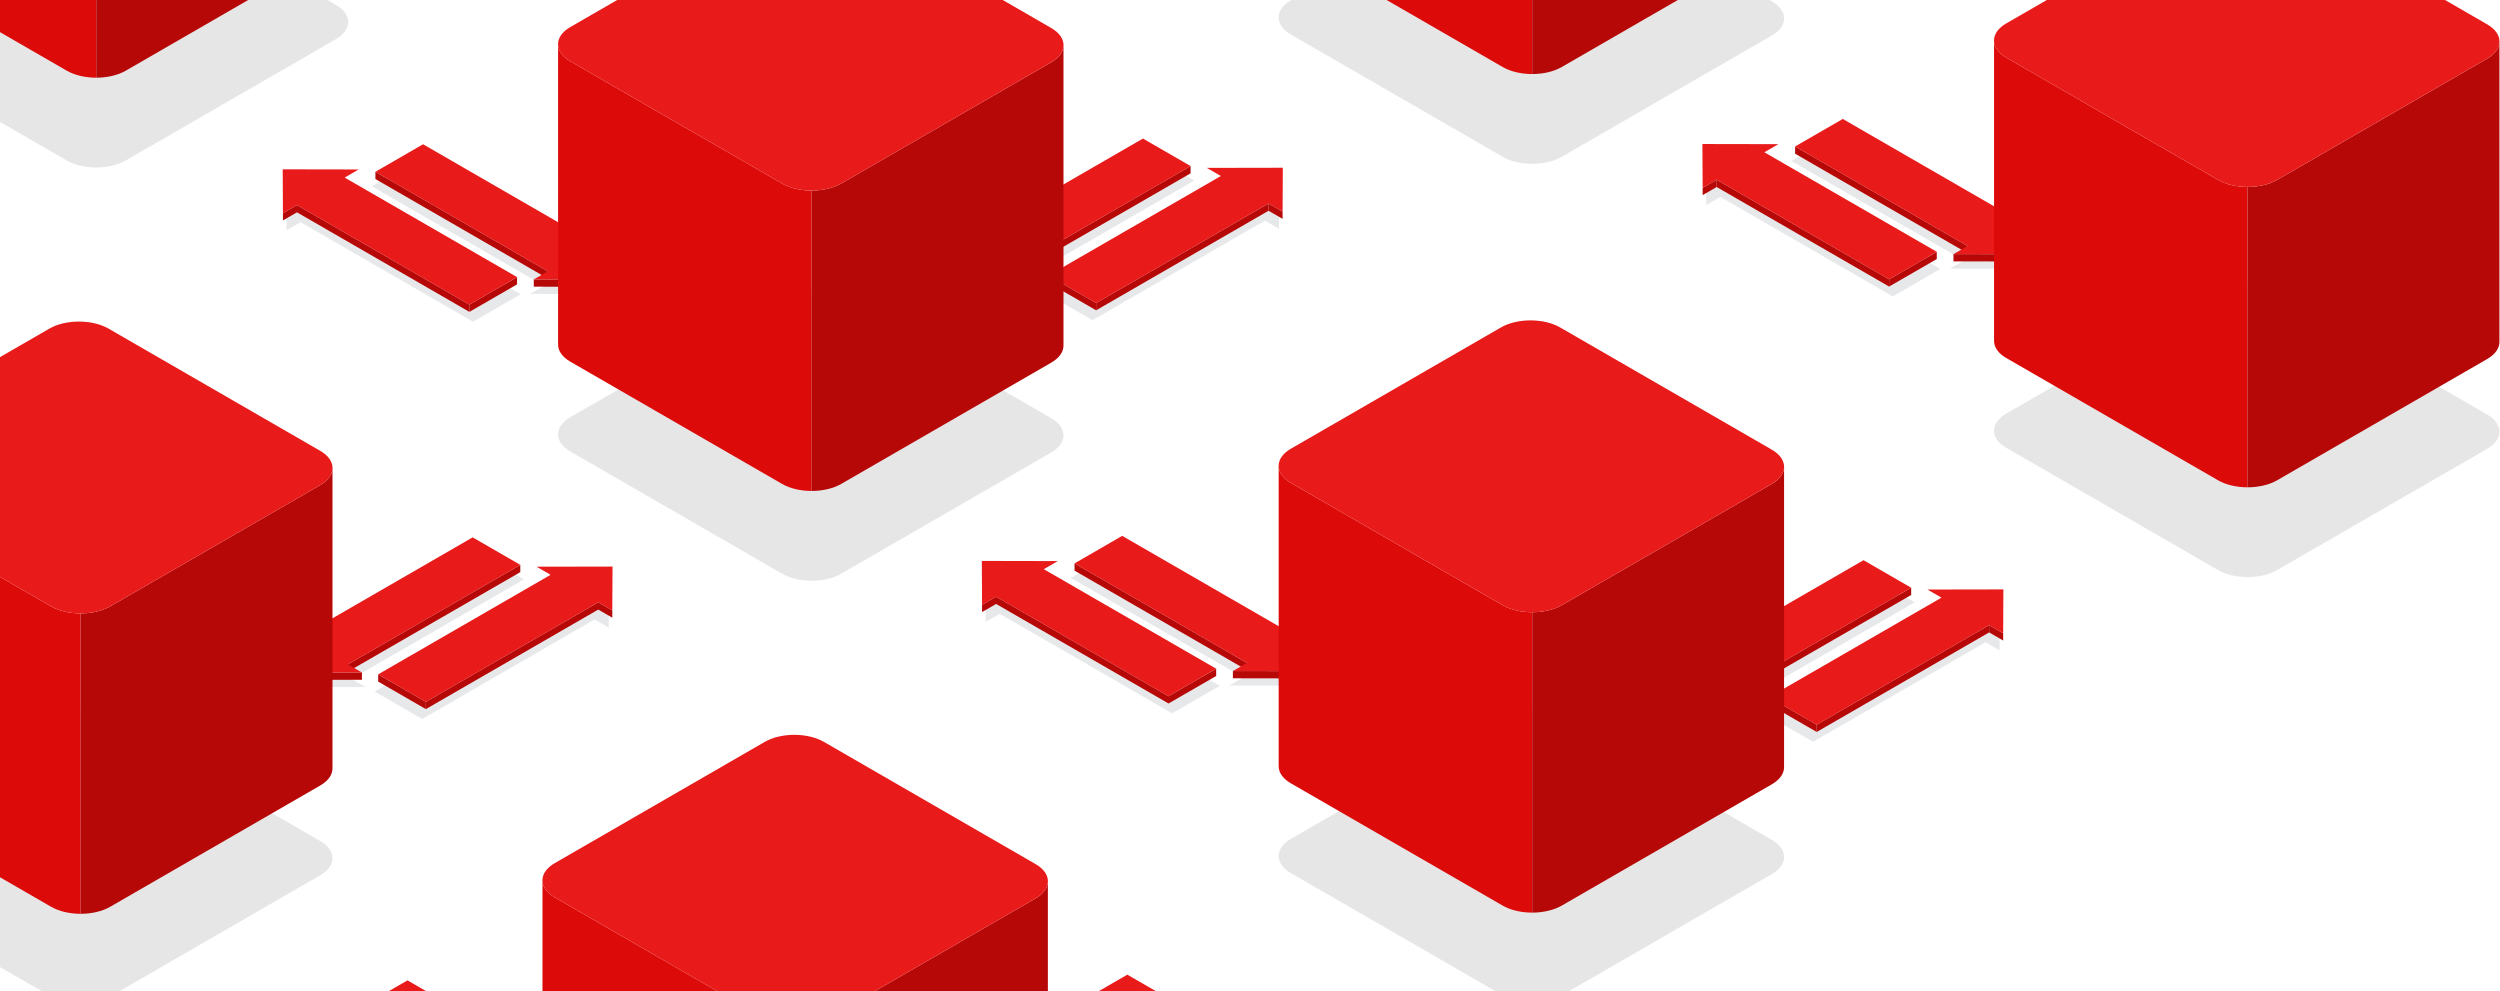 <svg xmlns="http://www.w3.org/2000/svg" width="860" height="341" viewBox="0 0 860 341">
    <g fill="none" fill-rule="evenodd">
        <path fill="#111D28" d="M449.012 235.871l-.081-15.093-4.833 2.79-59.31-34.242-16.395 9.466 59.31 34.242-4.833 2.79z" opacity=".1"/>
        <path fill="#B70808" d="M369.64 193.805l59.31 34.242v2.493l-59.31-34.242zM424.117 230.837l26.142.047v2.494l-26.142-.048z"/>
        <path fill="#E81A1A" d="M450.259 230.885l-.082-15.093-4.833 2.79-59.31-34.243-16.394 9.466 59.31 34.242-4.833 2.79z"/>
        <path fill="#111D28" d="M338.994 198.844l.082 15.092 4.833-2.79 59.31 34.243 16.394-9.466-59.31-34.242 4.833-2.79z" opacity=".1"/>
        <path fill="#B70808" d="M401.972 242l-59.31-34.243v-2.493l59.31 34.242zM342.662 207.757l-4.832 2.79v-2.493l4.832-2.79zM418.367 232.534l-16.395 9.465v-2.493l16.395-9.466z"/>
        <path fill="#E81A1A" d="M337.748 192.96l.082 15.094 4.832-2.79 59.31 34.242 16.395-9.466-59.31-34.242 4.832-2.79z"/>
        <path fill="#111D28" d="M208.513 101.159l-.082-15.093-4.833 2.79-59.31-34.243-16.394 9.466 59.31 34.242-4.833 2.79z" opacity=".1"/>
        <path fill="#B70808" d="M129.14 59.092l59.31 34.243v2.493l-59.31-34.243zM183.618 96.125l26.142.047v2.493l-26.142-.047z"/>
        <path fill="#E81A1A" d="M209.76 96.172l-.082-15.093-4.833 2.79-59.31-34.242-16.394 9.465 59.31 34.243-4.833 2.79z"/>
        <path fill="#111D28" d="M98.495 64.13l.082 15.094 4.833-2.79 59.309 34.242 16.395-9.466-59.31-34.242 4.833-2.79z" opacity=".1"/>
        <path fill="#B70808" d="M161.472 107.287l-59.31-34.242V70.55l59.31 34.242z"/>
        <path fill="#B70808" d="M102.163 73.044l-4.833 2.79v-2.493l4.833-2.79zM177.867 97.821l-16.395 9.466v-2.494l16.395-9.465z"/>
        <path fill="#E81A1A" d="M97.248 58.248l.082 15.093 4.833-2.79 59.31 34.242 16.394-9.465-59.31-34.243 4.833-2.79z"/>
        <path fill="#111D28" d="M99.61 236.386l.083-15.093 4.832 2.79 59.31-34.243 16.395 9.466-59.31 34.243 4.832 2.79z" opacity=".1"/>
        <path fill="#B70808" d="M178.983 194.32l-59.31 34.242v2.493l59.31-34.242zM124.506 231.352l-26.142.047v2.493l26.142-.047z"/>
        <path fill="#E81A1A" d="M98.364 231.4l.082-15.093 4.833 2.79 59.31-34.243 16.394 9.466-59.31 34.242 4.833 2.79z"/>
        <path fill="#111D28" d="M209.463 200.78l-.082 15.093-4.832-2.79-59.31 34.243-16.395-9.466 59.31-34.243-4.832-2.79z" opacity=".1"/>
        <path fill="#B70808" d="M146.486 243.936l59.31-34.242V207.2l-59.31 34.243zM205.796 209.694l4.832 2.79v-2.494l-4.832-2.79z"/>
        <path fill="#B70808" d="M130.091 234.47l16.395 9.466v-2.493l-16.395-9.466z"/>
        <path fill="#E81A1A" d="M210.71 194.897l-.082 15.093-4.832-2.79-59.31 34.243-16.395-9.466 59.31-34.242-4.833-2.79z"/>
        <path fill="#111D28" d="M330.193 99.194l.081-15.093 4.833 2.79 59.31-34.243 16.395 9.466-59.31 34.243 4.832 2.79z" opacity=".1"/>
        <path fill="#B70808" d="M409.565 57.127l-59.31 34.243v2.493l59.31-34.242zM355.088 94.16l-26.142.047V96.7l26.142-.047z"/>
        <path fill="#E81A1A" d="M328.946 94.207l.082-15.092 4.833 2.79 59.31-34.243 16.394 9.466-59.31 34.242 4.833 2.79z"/>
        <path fill="#111D28" d="M440.045 63.588l-.082 15.093-4.832-2.79-59.31 34.243-16.395-9.466 59.31-34.243-4.833-2.79z" opacity=".1"/>
        <path fill="#B70808" d="M377.068 106.744l59.31-34.242v-2.494l-59.31 34.243z"/>
        <path fill="#B70808" d="M436.377 72.502l4.833 2.79v-2.494l-4.833-2.79zM360.673 97.278l16.395 9.466v-2.493l-16.395-9.466z"/>
        <path fill="#E81A1A" d="M441.292 57.705l-.082 15.093-4.833-2.79-59.31 34.243-16.394-9.466 59.31-34.242-4.833-2.79z"/>
        <path fill="#111D28" d="M696.891 92.45l-.081-15.093-4.833 2.79-59.31-34.242-16.395 9.466 59.31 34.242-4.832 2.79z" opacity=".1"/>
        <path fill="#B70808" d="M617.52 50.384l59.309 34.242v2.493l-59.31-34.242zM671.996 87.416l26.142.047v2.494l-26.142-.047z"/>
        <path fill="#E81A1A" d="M698.138 87.463l-.082-15.092-4.833 2.79-59.31-34.243-16.394 9.466 59.31 34.242-4.833 2.79z"/>
        <path fill="#111D28" d="M586.874 55.422l.081 15.093 4.833-2.79 59.31 34.243 16.395-9.466-59.31-34.242 4.832-2.79z" opacity=".1"/>
        <path fill="#B70808" d="M649.851 98.578l-59.31-34.242v-2.493l59.31 34.242z"/>
        <path fill="#B70808" d="M590.541 64.336l-4.832 2.79v-2.493l4.832-2.79zM666.246 89.113l-16.395 9.465v-2.493l16.395-9.465z"/>
        <path fill="#E81A1A" d="M585.627 49.54l.081 15.092 4.834-2.79 59.31 34.243 16.394-9.466-59.31-34.242 4.833-2.79zM204.388 383.793l-.082-15.093-4.833 2.79-59.31-34.242-16.394 9.466 59.31 34.242-4.833 2.79z"/>
        <path fill="#111D28" d="M324.82 386.815l.082-15.093 4.833 2.79 59.31-34.242 16.395 9.466-59.31 34.242 4.832 2.79z"/>
        <path fill="#E81A1A" d="M323.574 381.829l.082-15.093 4.833 2.79 59.31-34.243 16.394 9.466-59.31 34.242 4.833 2.79z"/>
        <path fill="#DD0A0A" d="M273.828 353.177c-3.686 0-7.371-.807-10.167-2.422l-72.868-42.071c-2.727-1.573-4.114-3.636-4.182-5.71v103.337c.068 2.074 1.455 4.137 4.182 5.71l72.868 42.071c2.796 1.614 6.481 2.421 10.167 2.422V353.177z"/>
        <path fill="#B70808" d="M273.828 353.177c3.687 0 7.374-.807 10.172-2.422l72.287-41.735c2.873-1.659 4.259-3.86 4.18-6.046v103.337c.079 2.186-1.307 4.387-4.18 6.046L284 454.092c-2.798 1.615-6.485 2.422-10.172 2.422V353.177z"/>
        <path fill="#E81A1A" d="M356.287 297.277c5.593 3.23 5.593 8.514 0 11.743L284 350.755c-5.594 3.23-14.746 3.23-20.34 0l-72.868-42.071c-5.593-3.23-5.593-8.513 0-11.743l72.287-41.735c5.593-3.229 14.746-3.229 20.34 0l72.868 42.071z"/>
        <path fill="#111D28" d="M578.072 244.245l.081-15.093 4.833 2.79 59.31-34.243 16.395 9.466-59.31 34.242 4.833 2.79z" opacity=".1"/>
        <path fill="#B70808" d="M657.444 202.178l-59.31 34.243v2.493l59.31-34.242zM602.967 239.21l-26.142.048v2.493l26.142-.047z"/>
        <path fill="#E81A1A" d="M576.825 239.258l.082-15.093 4.832 2.79 59.31-34.243 16.395 9.466-59.31 34.243 4.833 2.79z"/>
        <path fill="#111D28" d="M687.924 208.639l-.082 15.093-4.832-2.79-59.31 34.243-16.395-9.466 59.31-34.243-4.832-2.79z" opacity=".1"/>
        <path fill="#B70808" d="M624.947 251.795l59.31-34.243v-2.493l-59.31 34.243z"/>
        <path fill="#B70808" d="M684.256 217.552l4.833 2.79v-2.493l-4.833-2.79zM608.552 242.33l16.395 9.465V249.3l-16.395-9.465z"/>
        <path fill="#E81A1A" d="M689.171 202.756l-.082 15.093-4.833-2.79-59.31 34.243-16.394-9.466 59.31-34.243-4.833-2.79z"/>
        <path fill="#000" d="M609.538 288.928c5.593 3.228 5.593 8.513 0 11.742l-72.287 41.735c-5.593 3.23-14.746 3.23-20.339 0l-72.869-42.07c-5.593-3.23-5.593-8.514 0-11.743l72.287-41.735c5.594-3.23 14.746-3.23 20.339 0l72.869 42.07z" opacity=".1"/>
        <path fill="#DD0A0A" d="M527.079 210.607c-3.686 0-7.371-.808-10.167-2.422l-72.869-42.072c-2.725-1.573-4.112-3.636-4.181-5.71V263.74c.069 2.074 1.456 4.137 4.181 5.71l72.869 42.071c2.796 1.614 6.481 2.422 10.167 2.422V210.607z"/>
        <path fill="#B70808" d="M527.079 210.607c3.687 0 7.375-.808 10.172-2.422l72.287-41.735c2.873-1.66 4.259-3.86 4.18-6.046V263.74c.079 2.187-1.307 4.387-4.18 6.046l-72.287 41.735c-2.797 1.615-6.485 2.423-10.172 2.422V210.607z"/>
        <path fill="#E81A1A" d="M609.538 154.706c5.593 3.23 5.593 8.514 0 11.744l-72.287 41.734c-5.593 3.23-14.746 3.23-20.339 0l-72.869-42.07c-5.593-3.23-5.593-8.514 0-11.743l72.287-41.735c5.594-3.23 14.746-3.23 20.339 0l72.869 42.07z"/>
        <path fill="#000" d="M110.197 289.333c5.593 3.23 5.593 8.514 0 11.743L37.91 342.811c-5.593 3.23-14.746 3.23-20.34 0l-72.868-42.07c-5.593-3.23-5.593-8.514 0-11.743l72.287-41.735c5.593-3.23 14.746-3.23 20.34 0l72.868 42.07z" opacity=".1"/>
        <path fill="#DD0A0A" d="M27.738 211.012c-3.686 0-7.371-.807-10.167-2.421l-72.868-42.072c-2.727-1.573-4.114-3.636-4.182-5.71v103.337c.068 2.074 1.455 4.137 4.182 5.71l72.868 42.071c2.796 1.614 6.481 2.422 10.167 2.422V211.012z"/>
        <path fill="#B70808" d="M27.738 211.012c3.687 0 7.374-.807 10.172-2.421l72.287-41.735c2.873-1.66 4.259-3.86 4.18-6.046v103.336c.079 2.187-1.307 4.387-4.18 6.046L37.91 311.927c-2.798 1.615-6.485 2.422-10.172 2.422V211.012z"/>
        <path fill="#E81A1A" d="M110.197 155.112c5.593 3.23 5.593 8.514 0 11.743L37.91 208.59c-5.593 3.23-14.746 3.23-20.34 0l-72.868-42.07c-5.593-3.23-5.593-8.514 0-11.743l72.287-41.736c5.593-3.228 14.746-3.228 20.34 0l72.868 42.071z"/>
        <path fill="#000" d="M609.538.456c5.593 3.23 5.593 8.513 0 11.742L537.25 53.933c-5.593 3.23-14.746 3.23-20.339 0l-72.869-42.07c-5.593-3.23-5.593-8.514 0-11.743l72.287-41.735c5.594-3.23 14.746-3.23 20.339 0L609.538.455z" opacity=".1"/>
        <path fill="#DD0A0A" d="M527.079-77.865c-3.686 0-7.371-.808-10.167-2.422l-72.869-42.071c-2.725-1.574-4.112-3.636-4.181-5.71v103.337c.069 2.074 1.456 4.136 4.181 5.71l72.869 42.07c2.796 1.615 6.481 2.422 10.167 2.422V-77.865z"/>
        <path fill="#B70808" d="M527.079-77.865c3.687 0 7.375-.807 10.172-2.422l72.287-41.736c2.873-1.658 4.259-3.859 4.18-6.045v103.337c.079 2.186-1.307 4.386-4.18 6.046L537.25 23.049c-2.797 1.615-6.485 2.423-10.172 2.422V-77.865z"/>
        <path fill="#000" d="M855.628 142.62c5.593 3.23 5.593 8.514 0 11.743l-72.287 41.735c-5.593 3.23-14.746 3.23-20.339 0l-72.869-42.07c-5.593-3.23-5.593-8.514 0-11.743l72.287-41.736c5.593-3.229 14.746-3.229 20.339 0l72.869 42.072z" opacity=".1"/>
        <path fill="#DD0A0A" d="M773.169 64.3c-3.686-.001-7.371-.808-10.167-2.422l-72.869-42.072c-2.725-1.573-4.113-3.636-4.181-5.71v103.337c.068 2.074 1.456 4.137 4.181 5.71l72.869 42.071c2.796 1.614 6.481 2.422 10.167 2.422V64.299z"/>
        <path fill="#B70808" d="M773.169 64.3c3.687 0 7.375-.807 10.172-2.422l72.287-41.736c2.873-1.659 4.259-3.86 4.18-6.046v103.337c.079 2.186-1.307 4.387-4.18 6.046l-72.287 41.735c-2.797 1.615-6.485 2.422-10.172 2.422V64.299z"/>
        <path fill="#E81A1A" d="M855.628 8.4c5.593 3.228 5.593 8.513 0 11.742L783.34 61.877c-5.593 3.23-14.746 3.23-20.339 0l-72.869-42.07c-5.593-3.23-5.593-8.514 0-11.743l72.287-41.735c5.593-3.23 14.746-3.23 20.339 0l72.869 42.07z"/>
        <path fill="#000" d="M115.569 1.712c5.593 3.23 5.593 8.514 0 11.743L43.282 55.19c-5.593 3.23-14.746 3.23-20.34 0L-49.925 13.12c-5.593-3.229-5.593-8.513 0-11.743l72.287-41.735c5.593-3.229 14.746-3.229 20.34 0l72.868 42.071z" opacity=".1"/>
        <path fill="#DD0A0A" d="M33.11-76.609c-3.686 0-7.371-.808-10.167-2.422l-72.869-42.071c-2.726-1.573-4.113-3.636-4.181-5.71v103.337c.068 2.074 1.455 4.136 4.181 5.71l72.869 42.07c2.796 1.615 6.481 2.423 10.167 2.423V-76.609z"/>
        <path fill="#B70808" d="M33.11-76.609c3.687 0 7.374-.807 10.172-2.422l72.287-41.735c2.873-1.659 4.259-3.86 4.18-6.046v103.337c.079 2.186-1.307 4.387-4.18 6.046L43.282 24.306c-2.798 1.615-6.485 2.423-10.172 2.422V-76.609z"/>
        <path fill="#000" d="M361.659 143.877c5.593 3.229 5.593 8.514 0 11.743l-72.287 41.735c-5.594 3.229-14.746 3.229-20.34 0l-72.868-42.071c-5.593-3.23-5.593-8.514 0-11.743l72.287-41.735c5.593-3.23 14.746-3.23 20.34 0l72.868 42.07z" opacity=".1"/>
        <path fill="#DD0A0A" d="M279.2 65.556c-3.686 0-7.371-.808-10.167-2.422l-72.869-42.071c-2.726-1.573-4.113-3.636-4.181-5.71V118.69c.068 2.074 1.455 4.136 4.181 5.71l72.869 42.07c2.796 1.615 6.481 2.422 10.167 2.422V65.556z"/>
        <path fill="#B70808" d="M279.2 65.556c3.687 0 7.374-.807 10.172-2.422l72.287-41.735c2.873-1.66 4.259-3.86 4.18-6.046V118.69c.079 2.186-1.307 4.387-4.18 6.046l-72.287 41.735c-2.798 1.614-6.485 2.422-10.172 2.421V65.556z"/>
        <path fill="#E81A1A" d="M361.659 9.656c5.593 3.23 5.593 8.513 0 11.743l-72.287 41.735c-5.594 3.229-14.746 3.229-20.34 0l-72.868-42.071c-5.593-3.23-5.593-8.514 0-11.743l72.287-41.735c5.593-3.23 14.746-3.23 20.34 0l72.868 42.07z"/>
    </g>
</svg>
